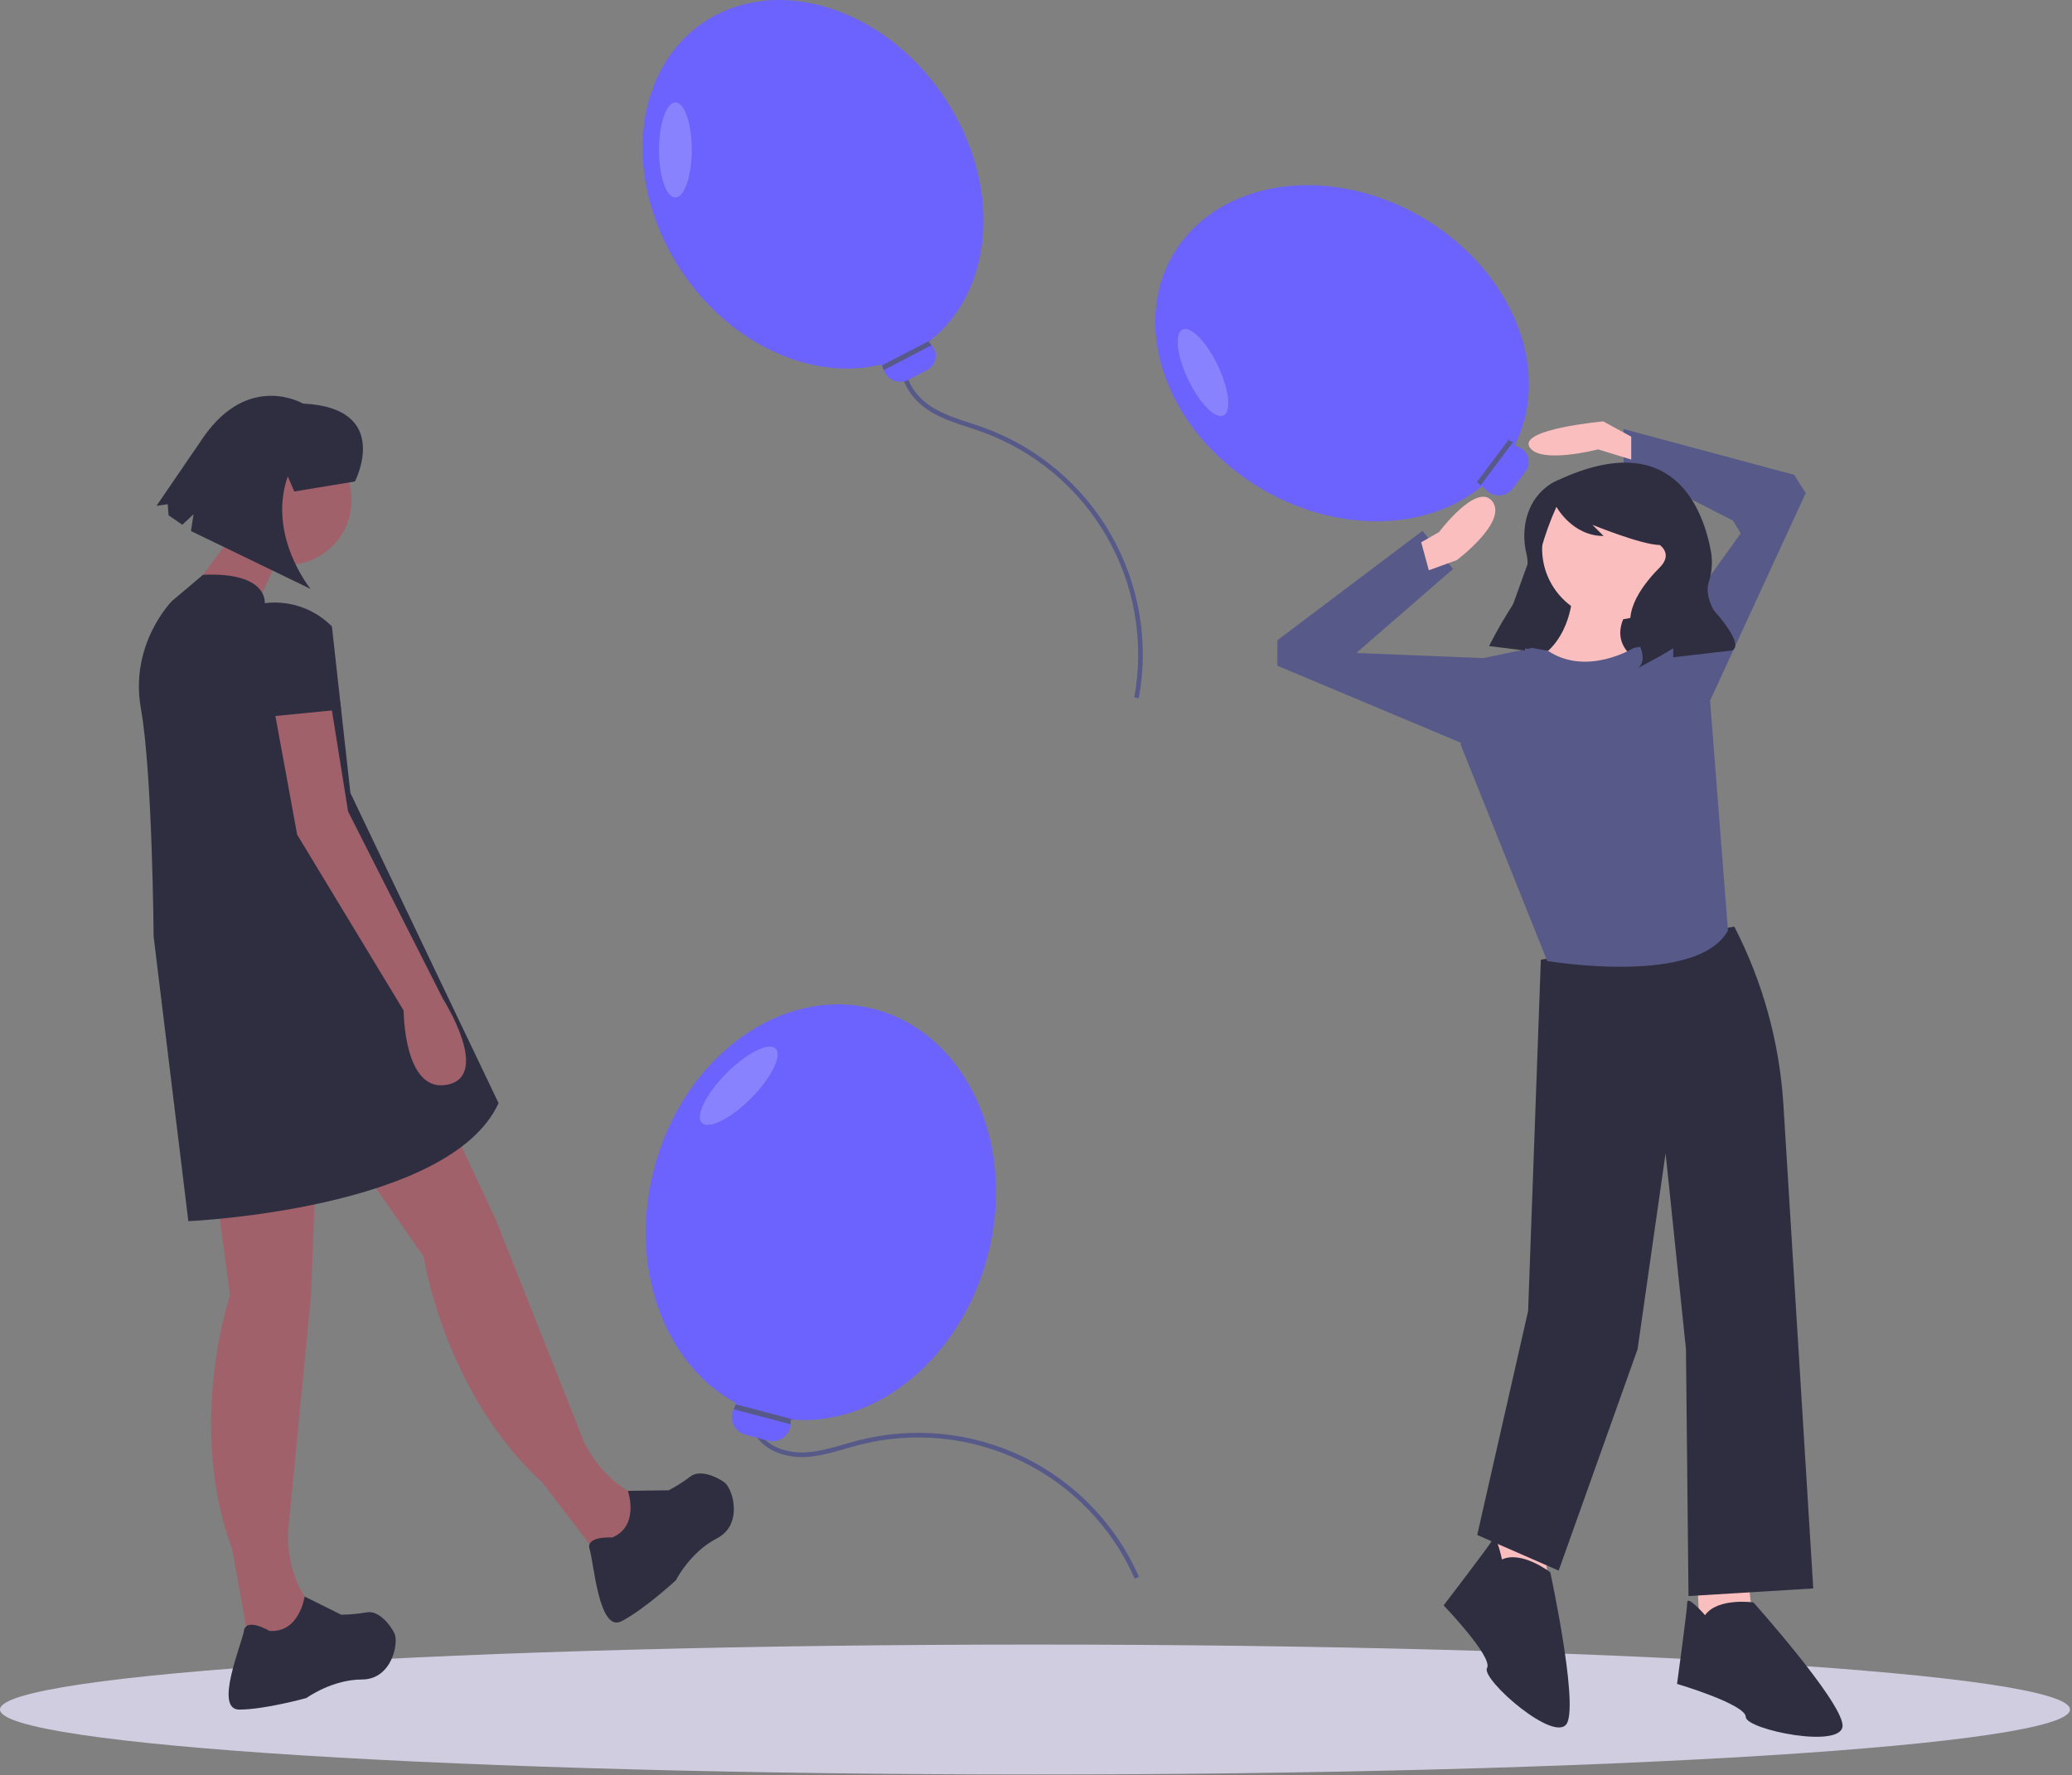 <svg width="895" height="767" viewBox="0 0 895 767" fill="none" xmlns="http://www.w3.org/2000/svg">
<rect x="0" y="0" width="895" height="767" fill="#808080" stroke="none"/>
<g id="dancer4" clip-path="url(#clip0)">
<path id="surface4" d="M447.067 766.609C693.975 766.609 894.134 754.045 894.134 738.547C894.134 723.049 693.975 710.486 447.067 710.486C200.159 710.486 0 723.049 0 738.547C0 754.045 200.159 766.609 447.067 766.609Z" fill="#D0CDE1"/>
<g id="girlright">
<path id="Vector" d="M733.198 684.585L734.298 705.479L757.39 703.279L755.191 682.386L733.198 684.585Z" fill="#FBBEBE"/>
<path id="Vector_2" d="M644.126 660.393L645.226 681.286L668.318 679.087L666.119 658.194L644.126 660.393Z" fill="#FBBEBE"/>
<path id="Vector_3" d="M749.143 400.325L665.569 414.62L660.071 566.372L638.078 663.142L673.267 678.537L707.356 582.867L719.452 498.194L728.25 582.867L729.349 689.534L783.232 686.235L770.35 477.356C768.693 450.487 761.471 424.256 749.143 400.325V400.325Z" fill="#2F2E41"/>
<path id="Vector_4" d="M736.497 697.781C736.497 697.781 728.799 688.984 728.799 692.283C728.799 695.582 724.401 727.472 724.401 727.472C724.401 727.472 754.092 736.269 754.092 741.767C754.092 747.266 796.978 756.063 795.878 745.066C794.779 734.07 757.391 692.283 757.391 692.283C757.391 692.283 741.995 690.084 736.497 697.781Z" fill="#2F2E41"/>
<path id="Vector_5" d="M648.763 673.722C648.763 673.722 646.419 662.27 644.789 665.137C643.158 668.005 623.574 693.555 623.574 693.555C623.574 693.555 645.037 715.876 642.32 720.656C639.602 725.436 672.537 754.279 677.016 744.176C681.495 734.073 669.644 679.268 669.644 679.268C669.644 679.268 657.347 669.747 648.763 673.722Z" fill="#2F2E41"/>
<path id="Vector_6" d="M647.077 279.102L707.957 284.923L728.25 229.622L669.968 215.583L647.077 279.102Z" fill="#2F2E41"/>
<path id="Vector_7" d="M696.909 267.816C713.915 267.816 727.7 254.031 727.7 237.026C727.7 220.021 713.915 206.236 696.909 206.236C679.904 206.236 666.119 220.021 666.119 237.026C666.119 254.031 679.904 267.816 696.909 267.816Z" fill="#FBBEBE"/>
<path id="Vector_8" d="M679.315 255.72C679.315 255.72 679.315 276.613 662.82 285.411C646.325 294.208 702.408 304.105 702.408 304.105L707.906 285.411C707.906 285.411 691.411 277.713 705.707 260.119L679.315 255.72Z" fill="#FBBEBE"/>
<path id="Vector_9" d="M705.707 279.912C705.707 279.912 685.567 292.387 668.695 281.201L661.721 279.912L640.827 284.311L630.93 321.699L668.318 415.17C668.318 415.17 733.198 426.166 746.394 401.974L738.696 303.005L717.803 277.713L705.707 279.912Z" fill="#575A89"/>
<path id="Vector_10" d="M715.604 281.012L751.892 230.428L748.593 224.93L701.308 200.737V185.342L774.985 205.136L779.97 213.035L736.497 307.404L715.604 281.012Z" fill="#575A89"/>
<path id="Vector_11" d="M643.026 285.411L640.827 284.311L585.844 282.112L627.631 245.823L614.435 229.328L551.755 276.613V287.61L640.827 324.998L643.026 285.411Z" fill="#575A89"/>
<path id="Vector_12" d="M613.886 234.277L621.583 229.878C621.583 229.878 638.078 207.885 644.676 216.682C651.274 225.48 629.281 241.974 629.281 241.974L617.185 246.373L613.886 234.277Z" fill="#FBBEBE"/>
<path id="Vector_13" d="M704.607 188.641L692.511 182.043C692.511 182.043 656.222 185.342 660.621 193.04C665.019 200.737 690.312 194.139 690.312 194.139L704.607 198.538V188.641Z" fill="#FBBEBE"/>
<path id="Vector_14" d="M673.272 207.308C673.272 207.308 659.138 212.02 658.421 230.626C658.348 233.601 658.678 236.573 659.402 239.461C660.198 242.833 660.709 250.091 654.541 259.575C650.411 265.836 646.639 272.326 643.241 279.013L643.197 279.102L658.72 281.042L662.02 255.312C663.621 242.837 667.049 230.666 672.195 219.19L672.302 218.95C672.302 218.95 679.093 231.563 692.676 231.563L687.825 226.712C687.825 226.712 709.169 235.443 716.93 235.443C716.93 235.443 722.751 239.324 716.93 245.145C711.109 250.966 699.467 264.549 706.258 275.221C713.05 285.893 707.228 288.803 707.228 288.803L717.9 282.982L722.751 280.072V283.952L747.976 281.042C747.976 281.042 754.767 280.072 740.215 263.579C740.215 263.579 736.372 257.174 738.053 251.65C739.435 247.452 739.798 242.985 739.112 238.619C735.852 220.431 723.061 184.272 673.272 207.308Z" fill="#2F2E41"/>
</g>
<g id="girlleft">
<path id="Vector_15" d="M93.357 514.577L99.357 559.577C99.357 559.577 80.357 615.577 100.357 669.577L107.357 708.577H133.357L136.357 695.577C136.357 695.577 124.357 685.577 124.357 662.577L134.357 559.577L136.357 506.577L93.357 514.577Z" fill="#A0616A"/>
<path id="Vector_16" d="M116.357 704.577C116.357 704.577 106.357 698.577 105.357 704.577C104.357 710.577 92.357 738.577 103.357 738.577C114.357 738.577 132.357 733.577 132.357 733.577C132.357 733.577 143.357 725.577 156.357 725.577C169.357 725.577 172.357 709.577 170.357 705.577C168.357 701.577 163.357 695.577 158.357 696.577C154.725 697.217 151.046 697.551 147.357 697.577L131.572 689.73C131.572 689.73 129.357 705.577 116.357 704.577Z" fill="#2F2E41"/>
<path id="Vector_17" d="M157.165 505.751L183.069 543.033C183.069 543.033 191.764 601.526 234.233 640.415L258.284 671.904L281.41 660.02L278.137 647.086C278.137 647.086 262.893 643.677 252.381 623.219L214.199 527.036L191.754 478.982L157.165 505.751Z" fill="#A0616A"/>
<path id="Vector_18" d="M264.461 664.232C264.461 664.232 252.824 663.466 254.677 669.26C256.53 675.054 258.654 705.443 268.438 700.415C278.222 695.387 291.947 682.713 291.947 682.713C291.947 682.713 298.074 670.57 309.637 664.629C321.2 658.687 316.555 643.085 312.948 640.441C309.341 637.797 302.151 634.746 298.161 637.921C295.223 640.15 292.103 642.129 288.834 643.838L271.207 644.073C271.207 644.073 276.481 659.18 264.461 664.232Z" fill="#2F2E41"/>
<path id="Vector_19" d="M123.857 244.077C139.321 244.077 151.857 231.541 151.857 216.077C151.857 200.613 139.321 188.077 123.857 188.077C108.393 188.077 95.857 200.613 95.857 216.077C95.857 231.541 108.393 244.077 123.857 244.077Z" fill="#A0616A"/>
<path id="Vector_20" d="M102.357 228.578L79.357 259.578L107.357 269.578L120.357 240.578L102.357 228.578Z" fill="#A0616A"/>
<path id="Vector_21" d="M143.357 270.577L142.206 269.514C138.494 266.088 134.079 263.513 129.269 261.97C124.459 260.426 119.37 259.951 114.357 260.577V260.577C114.357 260.577 116.058 247.068 87.708 248.323L74.357 259.577C74.357 259.577 55.857 278.077 60.857 306.077C65.857 334.077 66.357 404.577 66.357 404.577L81.357 527.577C81.357 527.577 194.357 522.577 215.357 476.577L151.357 342.577L143.357 270.577Z" fill="#2F2E41"/>
<path id="Vector_22" d="M117.357 300.577L128.357 360.577L174.357 436.577C174.357 436.577 174.357 472.577 193.357 468.577C212.357 464.577 191.357 431.577 191.357 431.577L150.357 350.577L142.357 300.577H117.357Z" fill="#A0616A"/>
<path id="Vector_23" d="M114.357 275.578L116.357 309.578L147.352 306.533L142.357 272.578L114.357 275.578Z" fill="#2F2E41"/>
<path id="Vector_24" d="M153.304 208.016C153.304 208.016 169.825 176.234 130.843 174.344C130.843 174.344 107.548 160.6 87.898 188.836L67.593 218.542L72.442 217.825L72.815 222.635L78.756 226.696L83.599 222.161L82.477 229.414L134.16 254.439C134.16 254.439 115.346 231.417 124.306 205.812L127.108 212.326L153.304 208.016Z" fill="#2F2E41"/>
</g>
<g id="balloon3">
<path id="Vector_25" d="M620.677 97.958C655.335 121.78 669.128 161.457 654.862 191.15C654.667 191.572 654.457 191.997 654.244 192.407L655.877 193.077C655.939 193.1 655.999 193.128 656.057 193.161C657.032 193.562 657.903 194.18 658.603 194.969C659.303 195.757 659.813 196.696 660.095 197.712C660.376 198.728 660.421 199.796 660.227 200.832C660.033 201.868 659.604 202.847 658.973 203.692L653.419 211.104C652.771 211.944 651.953 212.639 651.02 213.144C650.086 213.648 649.057 213.951 647.999 214.032C646.94 214.114 645.877 213.972 644.877 213.616C643.877 213.26 642.964 212.699 642.195 211.967L642.062 211.837L640.49 210.33L640.134 209.994C615.055 230.897 572.626 230.534 538.771 207.264C500.359 180.863 487.556 134.996 510.176 104.809C532.796 74.622 582.265 71.556 620.677 97.958Z" fill="#6C63FF"/>
<path id="Vector_26" opacity="0.2" d="M528.493 179.504C532.021 177.819 530.913 168.144 526.018 157.894C521.124 147.645 514.296 140.701 510.768 142.386C507.24 144.071 508.347 153.746 513.242 163.996C518.137 174.245 524.965 181.188 528.493 179.504Z" fill="white"/>
<path id="Vector_27" d="M653.387 190.927C653.449 190.95 653.509 190.978 653.567 191.011L639.572 209.687L638 208.18L652.372 189C652.177 189.422 651.967 189.847 651.754 190.257L653.387 190.927Z" fill="#575A89"/>
</g>
<g id="balloon2">
<path id="Vector_28" d="M490.152 682.011C480.393 659.856 463.086 641.884 441.313 631.298C419.541 620.711 394.718 618.198 371.266 624.204C369.238 624.724 367.178 625.318 365.187 625.893C359.627 627.498 353.878 629.157 347.965 629.45C340.579 629.811 331.003 627.521 326.313 619.982L328.011 618.926C332.244 625.729 341.049 627.793 347.867 627.452C353.547 627.171 359.182 625.544 364.632 623.972C366.638 623.393 368.713 622.793 370.77 622.267C394.681 616.142 419.99 618.705 442.188 629.499C464.386 640.292 482.032 658.615 491.982 681.204L490.152 682.011Z" fill="#575A89"/>
<path id="Vector_29" d="M426.583 542.717C415.047 586.448 379.226 615.77 343.124 613.358C342.613 613.332 342.094 613.291 341.59 613.243L341.515 615.124C341.514 615.195 341.507 615.266 341.495 615.336C341.42 616.486 341.092 617.606 340.533 618.614C339.974 619.623 339.199 620.495 338.264 621.168C337.328 621.842 336.255 622.3 335.121 622.509C333.987 622.719 332.821 622.675 331.707 622.38L321.941 619.804C320.842 619.515 319.819 618.99 318.943 618.266C318.068 617.541 317.361 616.634 316.872 615.608C316.383 614.582 316.124 613.461 316.112 612.325C316.101 611.188 316.338 610.063 316.806 609.027L316.89 608.845L317.855 606.693L318.067 606.207C286.969 589.616 271.306 547.447 282.575 504.728C295.361 456.261 337.957 425.476 377.728 435.968C417.499 446.459 439.368 494.249 426.583 542.717Z" fill="#6C63FF"/>
<path id="Vector_30" opacity="0.2" d="M324.477 474.394C333.265 465.537 337.986 455.972 335.021 453.03C332.056 450.087 322.528 454.882 313.739 463.74C304.951 472.597 300.23 482.162 303.195 485.104C306.16 488.046 315.688 483.251 324.477 474.394Z" fill="white"/>
<path id="Vector_31" d="M341.515 615.124C341.514 615.195 341.507 615.266 341.495 615.336L316.89 608.845L317.855 606.693L343.124 613.358C342.613 613.332 342.094 613.291 341.59 613.243L341.515 615.124Z" fill="#575A89"/>
</g>
<g id="balloon1">
<path id="Vector_32" d="M491.9 301.645L489.933 301.281C494.331 277.475 490.135 252.88 478.092 231.878C466.049 210.876 446.942 194.832 424.174 186.603C422.206 185.891 420.168 185.224 418.198 184.578C412.699 182.777 407.013 180.914 401.96 177.83C395.643 173.974 389.023 166.692 389.386 157.82L391.384 157.902C391.057 165.907 397.171 172.563 403.002 176.123C407.856 179.086 413.43 180.912 418.82 182.678C420.805 183.328 422.857 184 424.854 184.722C448.067 193.112 467.548 209.471 479.827 230.883C492.105 252.296 496.384 277.372 491.9 301.645V301.645Z" fill="#575A89"/>
<path id="Vector_33" d="M411.676 48.102C432.597 84.529 427.877 126.222 402.199 146.8C401.841 147.096 401.469 147.388 401.1 147.665L402.281 148.974C402.327 149.022 402.369 149.073 402.406 149.128C403.112 149.91 403.629 150.843 403.919 151.855C404.209 152.868 404.263 153.934 404.077 154.971C403.891 156.007 403.471 156.988 402.848 157.837C402.225 158.687 401.416 159.382 400.483 159.871L392.278 164.147C391.332 164.624 390.295 164.896 389.237 164.947C388.178 164.998 387.12 164.826 386.132 164.442C385.144 164.058 384.248 163.471 383.501 162.719C382.754 161.967 382.174 161.066 381.797 160.075L381.734 159.901L380.97 157.864L380.794 157.408C349.177 165.398 311.122 146.739 290.686 111.155C267.499 70.783 275.785 23.944 309.199 6.53C342.614 -10.883 388.489 7.729 411.676 48.102Z" fill="#6C63FF"/>
<path id="Vector_34" opacity="0.2" d="M298.803 64.786C298.824 53.44 295.674 44.237 291.769 44.23C287.864 44.223 284.681 53.415 284.661 64.76C284.641 76.106 287.79 85.309 291.696 85.316C295.601 85.323 298.783 76.131 298.803 64.786Z" fill="white"/>
<path id="Vector_35" d="M402.281 148.974C402.327 149.022 402.369 149.073 402.406 149.128L381.734 159.901L380.97 157.864L402.2 146.8C401.842 147.096 401.469 147.388 401.1 147.665L402.281 148.974Z" fill="#575A89"/>
</g>
</g>
<defs>
<clipPath id="clip0">
<rect width="894.134" height="766.609" fill="white"/>
</clipPath>
</defs>
</svg>
